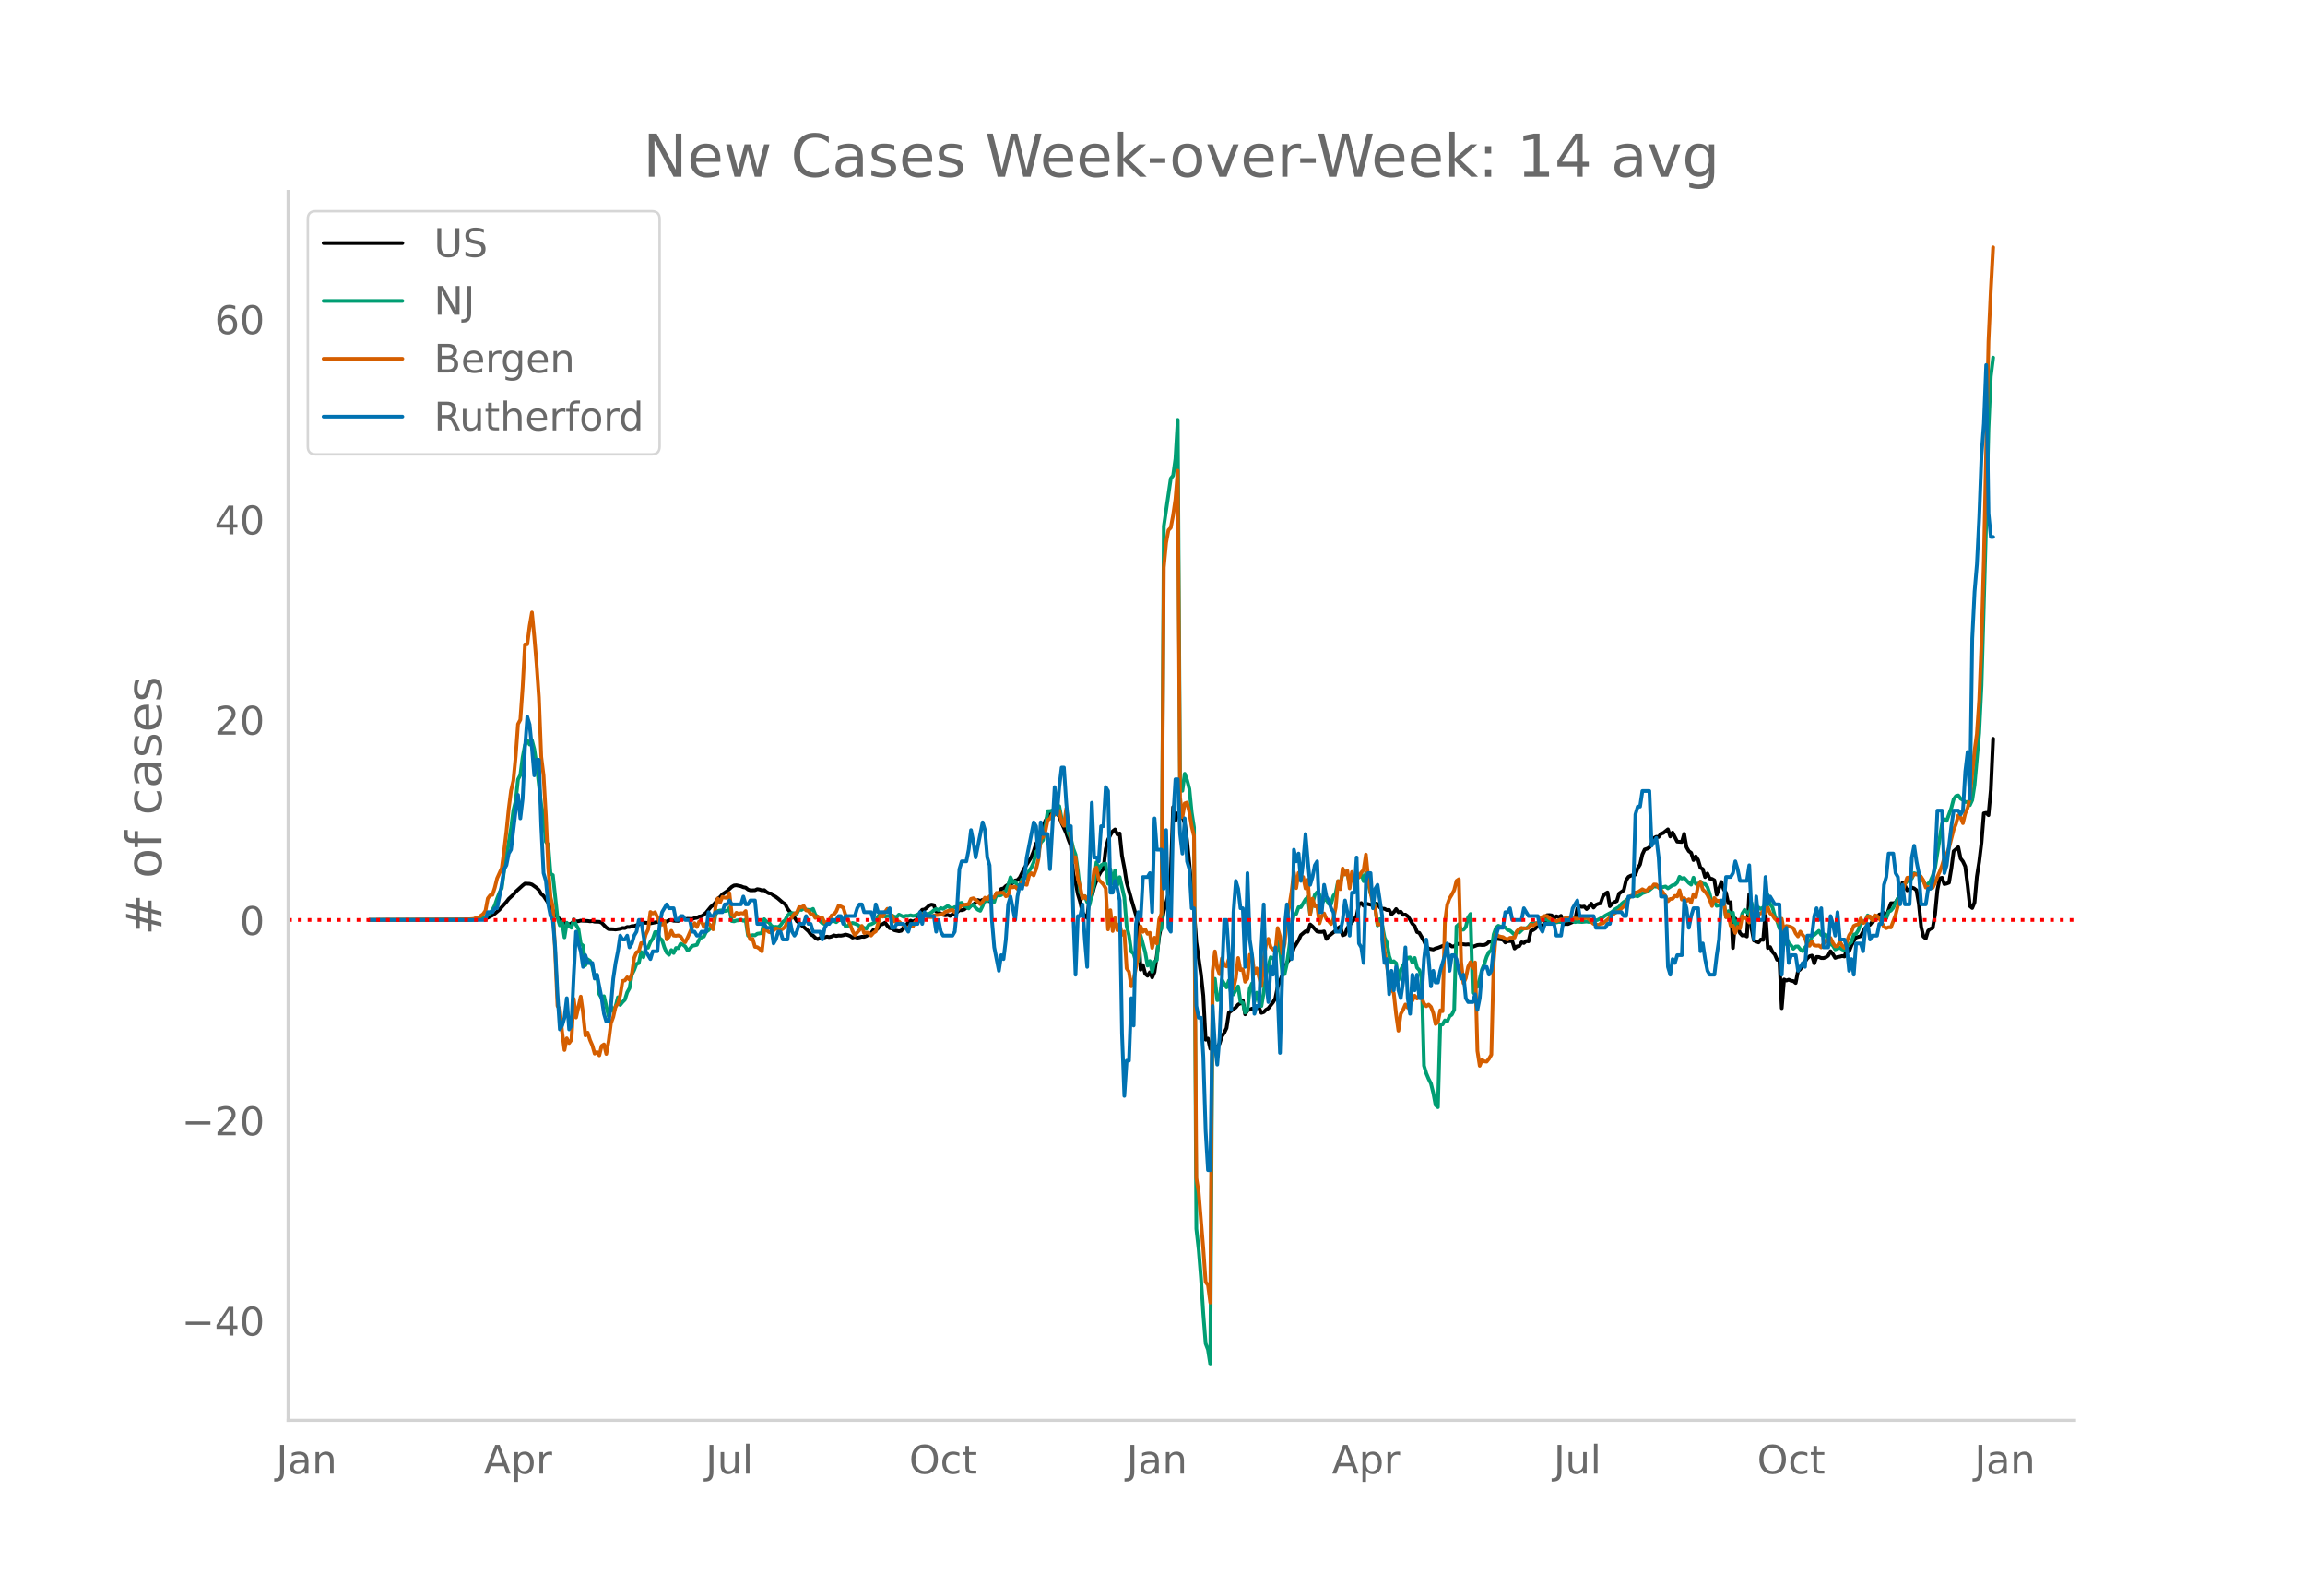 <svg height="864" viewBox="0 0 936 648" width="1248" xmlns="http://www.w3.org/2000/svg" xmlns:xlink="http://www.w3.org/1999/xlink"><defs><style>*{stroke-linecap:butt;stroke-linejoin:round}</style></defs><g id="figure_1"><path d="M0 648h936V0H0z" style="fill:#fff" id="patch_1"/><g id="axes_1"><path d="M117 576.72h725.4V77.76H117z" style="fill:none" id="patch_2"/><path clip-path="url(#pbf5aeb2178)" d="m149.973 373.577 41.51-.126 4.718-.301.943-.193.943-.316 1.887-.948.944-.685 1.887-1.605 2.83-3.172.943-1.238 1.887-1.746.944-1.146 2.83-2.575.943-.725 1.887.073.944.283 1.886 1.352.944.934.943 1.587.944.748 5.66 8.683 1.887 1.48 1.887 1.16.943.25.944-.362.943-.83 1.887-.074.943-.246 2.83.144.944.143.944-.108.943.254 1.887.054.943.358 1.887 1.962.944.64 1.886.06.944.096 1.887-.289.943-.33.944.063.943-.481.943.034.944-.352.943-.058 1.887-.628.944-.605.943-.143 1.887.145.943.15 2.83-.566.944.124.943-.284 1.887.03.944-.584.943-.045.943.269 1.887.077.944-.637.943-.425.944.35.943-.149 1.887.087.943-.37.944-.139.943-.51.944-.104.943-.67.943-.82 1.887-2.32.944-.749.943-1.02.944-1.585.943-.66.943-1.117 1.887-1.272 1.887-1.744.944-.556.943-.09 1.887.4.943.396.944.164.943.778.944.32 1.886-.03.944-.463.943.16.944.363.943-.125.944.79.943.53.943.07.944.84.943.533.944.715 1.886 1.636.944.566.943 1.867 1.887 2.535.944 1.048.943 1.492.943.631.944 1.034.943.699 1.887 1.704.944 1.28.943.51.943.931.944.524.943-.509.944-.035.943-.174.944-.31.943.211.943-.244.944-.482.943.258.944-.181.943.05.944-.16.943-.3.943.222.944.366.943.663.944-.283.943.341.944-.155.943-.268.943.07.944-.362.943-.658.944-.508.943-1.327.944.143.943-.78.943-1.415.944-.298.943-.564.944 1.257.943.979.944.125.943.701 1.887.425.943-.199.944-1.384.943-.479.943-1.665.944-.572.943.373 1.887-1.018.944-2.601.943-1.176.943-.123.944-.728.943-.906.944-.357.943.213.944 2.595.943.35 1.887 1.015.943.206.944-.21.943.464.944-.619.943-.087 1.887-1.66.943.028.944-.264.943-.777.944-.283 1.886-1.022.944-.687.943-1.107.944.352.943-.472.944.675.943-.623.943.582.944.017.943-.837.944-1.943.943-.187.944-2.088.943-.2.943-.957.944-.581.943-.272.944-.4.943-1.007.943-.172.944-1.047 1.887-3.78 1.887-3.012.943-1.54.943-2.41.944-2.97.943-1.518.944-2.369.943-3.018.944-2.432 1.886-3.013 1.887-.624.944.603.943 1.38.944 2.552 1.886 4.16.944 2.753.943 2.344.944 11.225.943 3.69.944 4.747.943 3.225.943 4.256.944 1.373.943.78.944-8.044.943-.723.944-3.664.943-2.672.943-2.107.944-1.705.943-.906.944-8.143.943-3.732.944-1.978.943-1.502.943-.737.944 2.03.943-.401.944 9.05.943 4.856.943 6.012 1.887 6.757 1.887 6.427.944 4.574.943 17.65.943-1.87.944 3.55.943.786.944-1.412.943 2.117.944-2.215.943-6.695.943-7.822.944-4.78.943-5.504.944-3.143.943-3.901.944-8.277.943-26.888.943 5.545.944-3.04.943 1.152.944.392.943 2.463.944 6.933.943 9.492.943 11.017.944 7.78.943 13.1 1.887 13.088.944 8.705.943 17.863.943-.48.944 4.155.943-3.626.944 2.768.943.272.944-1.46.943-3.008.943-1.381.944-1.976.943-6.236 2.83-2.16.944-1.166.943-.48.944-1.23.943 5.692.944-1.544 1.886-.78.944.258.943-1.223.944.674.943 2.035.944-.313.943-.953.943-.592 1.887-2.427.944-1.586.943-4.697 2.83-7.22.944-2.67.943-1.173.944-1.702.943-3.093 1.887-3.081.943-2.058 1.887-1.578.944.198.943-2.976.944.807 1.886 2.074.944.163.943-.002.944-.195.943 3.06.944-1.141 2.83-2.308.943-.97.944-.624.943 3.564.944-.35.943-2.602 3.774-4.836.943-4.724.943-.607.944 1.124.943-.884 2.83.68.944-.734.943.219.944 1.4.943.476.944.078.943.5.944-.073.943 1.831.943-.873.944-1.294.943 1.313.944-.237.943 1.267.944-.098.943.666.943 1.42.944 1.629.943.948.944 2.44.943.356 1.887 3.295.943 2.168.944.915 1.887.349.943-.459.944-.231 2.83-1.134.943.215.944-.314.943.68.944-.044.943-.844.943-.198 1.887.191.944.11.943-.097.943.147.944.882 1.887-.722.943-.094.944.083.943-.031.943-.42.944-.868.943-.168.944-.338.943-.654.944.042 1.886.286.944 1.13.943-.522 1.887-.063.944 3.014.943-.852.943-.112.944-1.551.943.297.944-.816.943.16.944-4.232.943-.406.943-.65.944-1.398.943.181.944-.024.943-.413.944-3.708.943-.037.943.127.944 1.17.943-.82.944.37.943-.547.944 3.414.943-.123.943.054 1.887-.824.944-.726.943-4.769.944-.85.943.186.943-.138.944 1.034.943-.925.944-1.294.943 1.613.943-1.118.944-.403.943-.23.944-2.752.943-1.145.944-.521.943 5.619.943-1.01.944-.663.943-.412.944-3.076 1.887-1.352.943-4.002.943-1.41.944-.477 1.887-.468.943-2.55.944-1.534.943-4.072.943-2.011.944-.303.943-.494.944-1.707.943-2.156.944-.5.943.071.943-1.313.944-.29 1.887-1.503.943 2.914.944-1.599 1.886 3.685 1.887.152.944-3.339.943 5.425.944 1.624.943.676.943 2.962.944-1.519.943 1.453.944 3.175.943.52.943 3.267.944-1.44.943 2.012.944.163.943.545.944 5.89 1.886-5.21.944 2.93.943 1.474.944 4.317.943-.487.944 18.595.943-11.948 1.887 5.865.943 1.014.944-.177.943.57.944-17.155.943 14.028.943 4.785 1.887.758.944-1.192.943.165.944-11.2.943 14.482.943-.364.944 1.938.943 1.042.944 2.165.943.076.944 19.602.943-11.667.943.442.944-.357.943.43.944.143.943.779.944-4.85.943-.707.943-1.783 1.887-2.681.944-.859.943-.258.943 3.154.944-2.62.943.036.944.423.943.012.944-.317.943-.664.943-1.81.944 1.164.943 1.539.944-.335.943-.14.944-.281.943.199.943-2.88.944.816.943-2.418.944-1.83.943-1.397 1.887-.536.943-1.828.944-1.541.943-.906.944-.347.943-1.267.944-.553.943-.73.943-1.625.944-.204.943-.557.944 2.012.943-3.2.944-2.645.943.023.943-.279.944-1.592.943-2.212.944-4.317.943 1.128.944 2.024.943-.404.943-.742.944.332.943.769.944 5.393.943 9.356.944 4.058.943.791.943-3.12.944-.798.943-.369.944-5.505.943-9.862.943-4.761.944-.253.943 2.579.944-.214.943-.367.944-5.683.943-7.075 1.887-1.663.943 4.6.944 1.21.943 2.02.944 7.53.943 8.57.943.795.944-2.257.943-10.52.944-6.01.943-7.816.944-11.856.943-.204.943.944.944-10.22.943-20.808h0" style="fill:none;stroke:#000;stroke-linecap:round;stroke-width:1.5" id="line2d_1"/><path clip-path="url(#pbf5aeb2178)" d="m149.973 373.576 41.51-.089 2.83-.212 1.888-.527.943-.49.943-.985.944-.451.943-1.358.944-1.808.943-2.77.944-2.404.943-1.835.943-7.068 2.83-17.223.944-7.349.944-3.731.943-8.769.943-1.828.944-7.248.943-4.955.944-1.844.943 1.69.944-1.723.943 3.617.943 6.25 1.887 16.54.944 4.467.943 10.371.944 1.03.943 11.928.943.537 1.887 17.357.944 3.064.943-1.426.943 6.296.944-5.92.943 1.368.944.65.943-3.401.944 2.237.943 1.648.943 5.976.944.834.943 7.957.944-2.427.943.622.944 2.191.943 4.566.943-1.03.944 7.793.943 1.57.944-.732 1.887 8.124.943-4.066.943 2.005.944-1.93.943-3.711.944 3.103.943-1.154.944-.936.943-2.999.943-1.7.944-5.495.943-1.87.944-2.503.943-.317.944-4.53.943 2.143.943-4.004.944.138.943-2.339.944-1.308.943-2.702.944.036.943 2.476.943.723.944 2.976.943 2.14.944.88.943-1.937.943 1.213.944-2.05.943.085.944-1.796.943.347.944.785.943 1.619.943-.713.944-1.158 1.887-.448.943-2.156.944-.863.943-.34.943-1.956.944-.625.943-1.06.944.478.943-5.71.944-1.495.943-.219.943.013.944.236.943-.17.944-1.23.943 5.435.944.141.943-.343.943-.092.944-.222.943.405.944-.36.943 6.388.944.088.943-.29.943.1.944-.647 1.887-.278.943-5.625.944 1 .943.23.943 1.406.944.533.943-.092.944.15.943-.712.943-1.426.944-.687.943-1.851.944-.831.943-.21 1.887.253.943-1.767.944.249.943-.608.944.46 1.887.207.943-.494.943 2.414.944.82.943 1.678.944.9.943.333.944-.075.943-1.046.943.072.944-.177.943.48.944-.78.943-.047.944.128.943 2.374.943-.163.944-.824.943-.367.944.265.943.383.944.644.943.245.943.465.944.294.943-1.55.944-.229.943-.461.944-.66.943-2.051.943-1.214.944.9.943.376.944-.23.943.08.944-.34.943.526.943.14.944-.994 1.887.913.943-.429.943.036.944-.242.943.255.944-.118.943-.444 1.887-.386.943.01.944.166.943-.117.944-.54.943-.847.944-.54.943.422.943-.782.944.311 1.887-1.19.943.745.944.347.943-.599.943.71.944-2.253.943-.21.944 1.217.943.393.944.683.943-1.076.943-.425.944 1.233.943.808.944.415.943-1.95.944-2.52.943.565.943-.948.944 1.612.943-.36.944-3.46.943.886.944-.216.943-.98.943-.688.944-2.338.943-3.225.944 2.015.943-.295.943 1.868.944-.579.943-2.23.944-.723.943.163.944-2.826.943-1.36.943-2.178.944-4.232.943.058.944-3.735.943-.997.944-5.55.943-6.25.943-.03.944-.235.943-.707.944-.909.943-.144.944 4.981.943 2.748.943-2.198.944 5.573.943 2.018.944 4.052.943 2.509.944 6.6.943 8.68.943 1.805.944-.268.943 2.436.944 1.21 1.887-8.323.943-9.03.943 3.234.944-2.03.943-.508.944-.117.943 8.117.944-5.831.943 5.714.943-5.318.944 6.02.943-3.25 1.887 8.2.943 11.678.944 3.827.943 6.541.944.762.943 3.44.944-.398.943-10.39 1.887 6.825.943 5.436.944-1.845.943 4.347.944-4.111.943-.638.943-11.647.944-1.076.943-163.447 2.83-19.395.944-1.164.943-6.842.944-15.8.943 148.249.944 2.394.943-6.924.944 2.548.943 3.587.943 9.564.944 6.083.943 162.98.944 8.392.943 11.686.944 14.479.943 12.052.943 2.456.944 6.018.943-150.594.944-5.976.943 8.684.944-.278.943-7.987 1.887 3.061.943-2.8.944 5.453.943.196.944-1.92.943-1.33.943 6.256.944.3.943 4.07.944-.91.943-8.791.943-2.188.944 7.463.943-3.666.944 3.86.943 1.595.944-5.501.943-7.32 1.887-7.028.943.376.944.592.943-7.238.944 2.95.943 9.976.943.222.944-4.314.943-6.574.944-8.251.943-5.083.944-.245.943-2.728.943.007 1.887-3.209.944-.873.943 6.849.944-4.291.943-3.516.943-1.053.944.997.943 3.637.944-1.41.943-.252.944 1.767.943.117.943-3.401.944-1.135.943-4.759.944.661.943-3.807.944-.814.943.98.943 3.759.944-2.254.943 1.27.944-1.56.943.146.943-1.566.944 3.156.943-3.29 1.887 8.206.944 2.067.943 3.66.943 7.348.944-2.58.943 2.446.944 5.047.943 1.972.944 5.498.943 2.698.943-.562.944.817.943 6.796.944-4.114.943-1.78 1.887-3.149.943-.15.944 2.162.943-1.923.944 3.96.943.959.944 3.404.943 35.43.943 3.13.944 2.244.943 1.87.944 3.811.943 4.962.944.843.943-33.625.943.017.944-1.655.943.468.944-2.15.943-.653.944-1.95.943-33.873.943-.89.944 2.221.943-.003.944-1.09.943-3.891.943-1.394.944 32.026.943-3.938.944 1.505.943-3.153.944-3.987.943-2.195.943-2.914.944-1.913.943-.612.944-6.521.943-2.675.944-.844.943.389.943-.05.944.331.943 1.03.944.262.943.805.944.987.943-1.213.943.226 1.887-1.8.944.132.943-.746.944-1.2.943-.046.943-.173.944.235.943-.932.944-.723.943-.03.944.115.943.471.943.085.944.33.943.18.944-.242.943.089 1.887-.785 1.887.03.943.202.944.562.943-.163 1.887.121 1.887-.177.943.167 1.887-.595.943-.016.944-.301.943-.54.944-.402.943-.71 2.83-1.501.944-.932 1.887-1.116.943-1.19.944-.805.943-.611.943-1.07.944-.624.943.01.944-.262.943.239.944-.547.943-.706 1.887-.644.943-.612 1.887-1.583.944.17.943-.291.943.615 1.887-.386.944.74 1.887-1.267.943-.186.943-.942.944-2.302.943.742.944-.281 1.887 2.02.943.724.943-2.842.944 2.495.943.213.944-1.103.943.916.943.066.944 1.164.943 2.767.944 4.085.943-.965.944 1.828.943-.258.943-.586.944-1.046.943 6.387.944-2.355.943 1.02.944-.401.943 5.92.943-2.548.944 1.19.943-4.176.944-1.538 1.887 1.822.943-4.621.943 4.556.944-.85.943-1.855.944.605.943-.648.944 1.194.943-6.217.943 3.725.944 1.223.943 3.49.944 2.077.943 3.048.944.19.943 6.413.943-2.842.944 2.201.943.893.944 1.4.943-.922.944-.03.943 1.2.943.723.944-1.452.943-1.092.944-.923.943-2.544.943-.563 1.887-1.697.944 1.642.943-.252.944.252.943 2.881.943.896.944.537.943 1.619 1.887-.717.944.67.943.289.943-1.531.944-.788.943-.945.944-3.022.943-.282.944-1.524.943-3.156.943-.213.944-.477.943-2.123 1.887 1.75.944-1.586 1.886 1.063.944-.046.943-.513.944.582.943-2.734.944-.475.943-1.135.943-2.067.944-1.743.943-.984.944-3.634 1.887-2.378 1.886-1.112.944-2.132.943.262.944-.193.943 1.736.944 1.452.943 1.662.943-.615.944-1.099.943-2.191.944-3.143 2.83-17.956.943-1.854.944.66 1.887-5.19.943-3.581.943-1.279.944-.258.943 1.334.944.536.943.815.944.016.943 1.26.943-2.042.944-6.135 1.887-21.148.943-19.123 1.887-66.354.943-38.118.944-21.154.943-7.676h0" style="fill:none;stroke:#009e73;stroke-linecap:round;stroke-width:1.5" id="line2d_2"/><path clip-path="url(#pbf5aeb2178)" d="m149.973 373.576 36.793-.094 4.717-.25.944-.093.943-.436h.944l.943-.872.944-.655.943-1.371.943-5.017.944-1.247.943-.187.944-2.898.943-3.801 1.887-4.145.943-6.918.944-7.822.943-9.317.944-7.354.943-4.145.944-9.785.943-13.15.943-1.745.944-13.306.943-17.295.944-.063.943-7.447.944-5.454.943 9.754.943 11.187.944 13.587.943 24.088.944 7.51.943 16.454.944 20.94.943 12.03.943 3.926.944 18.666.943 21.657.944 1.31.943 9.285.943 7.261.944-4.736.943 1.932.944-1.31.943-16.671.944 7.604 1.886-8.508.944 6.731.943 9.069.944-1.153.943 3.022.944 2.182.943 3.303.943-.623.944 1.34.943-3.833.944-.624.943 3.864.944-5.079.943-7.323.943-2.587.944-4.175.943-1.247.944-3.396.943-5.828.944-.187.943-1.277.943.966.944-2.244.943-6.544.944-2.337.943-.405.944-3.335.943.094.943-3.553.944-2.025.943-7.136.944.623.943-.53 1.887 4.082.943.966.944-1.433.943 7.417.944-1.091.943-2.4.943 1.932.944.094.943-.156.944.405.943 1.558.944.81.943-1.87 1.887-4.33.943-1.528.944 1.558.943-2.243.944-.125.943 2.306.943-1.309.944-.03.943.778.944 1.558.943-9.099.944-3.428.943 1.59.943-2.244.944.311.943.063.944-1.901.943 8.57.944 1.028.943-1.62.943.53.944-.375.943.187.944-1.028.943 9.006.944 2.524.943-.25.943 3.241.944.125.943.654.944 1.06.943-8.694.944.03.943.811.943.218 1.887-1.683.944.25.943.374.943-.468.944-.841.943-2.244.944-.311.943-1.496.944-1.247.943-.436.943-2.212.944.03.943-.498.944 1.776.943.187.944 1.31.943.061.943 1.496.944-.56.943.529h.944l.943 1.9.944-.186.943-.748.943-1.932.944-.405.943-1.215.944-2.306.943.28.944.499.943 2.991 1.887 3.895.943 2.525.944 1.745 1.887-2.12.943-1.65.943 2.928.944-.218.943.156.944 1.06.943-1.091.944-.592 1.886-6.45.944.467.943-1.901.944-1.278.943 1.683.944 1.122.943 2.337.943-.125.944.156.943.904.944.498.943 1.434.943-.468.944-.623.943.218.944-1.838.943.124.944-.467.943-2.711.943.28.944.561.943.25.944.03.943-.685 1.887-.218 1.887-.436.943-.81.944-.343 1.887-.437.943.966.943-.654.944-1.34.943-.717.944-.343 1.887-.249.943-2.15.943-.25.944.624.943.779.944 1.028.943-1.06.944-1.62.943.655.943-1.215.944.373.943.156.944-1.932.943.125.944-.187.943.062.943 1.403.944-.312.943-3.708.944.374.943-.25.943.904.944-.935.943-2.057.944 1.06.943.28.944-3.801.943-.935.943.903.944-2.461.943-4.02.944-8.476.943-.561.944-2.213.943-4.705.943-.624.944-1.932.943.406.944-2.057.943.467.944 4.519.943 1.496.943-6.95 1.887 11.593.944 10.252.943-2.119.944 8.912.943 2.992.943 4.861.944-.935.943 1.278.944-1.558.943-2.43.944-7.667.943-1.277.943 5.048.944.81.943 1.029.944 1.558.943 16.703.944-7.791.943 8.445.943-5.235.944 4.923.943-2.555.944 4.394.943-1.278.943 14.927.944 1.34.943 5.952.944-2.524 1.887-10.19.943-11.655.943 2.213.944-.998.943 1.808.944-.405.943 6.139.944-4.145.943 2.337.943-9.754.944-2.337.943-140.634.944-10.003.943-5.11.944-.998.943-5.048.943-6.482.944-11.623.943 132.688.944 8.04.943-5.61.944-.342.943 4.02.943 5.671.944 3.895.943 138.858.944 5.828 1.887 22.935.943 13.462.943 1.215.944 7.137.943-134.59.944-8.008.943 6.669.944 2.617.943-6.45.943 2.835.944.437.943-3.054.944 9.006.943 2.991.944-4.207.943-8.164.943 4.892.944-.311.943 5.08.944-1.247.943-9.754.943.498.944 7.386.943-2.306 1.887 7.167.944-10.844.943-6.015.943-2.306.944 3.397.943.81.944 1.216.943-9.816.944 3.365.943 7.012.943-3.958.944-10.657.943-4.55.944-6.014.943-7.79.944 6.356.943-6.201.943 2.119.944-.405.943 4.612.944-3.49.943 14.147.944-6.513.943 3.148.943-.218.944 7.136.943-3.023.944-.997.943 2.306.944.841.943 1.153.943-2.088.944-4.674.943-10.72.944 3.303.943-8.382.944 2.462.943-1.558.943 7.136.944-6.638.943 4.145.944-3.802.943 1.807.943-1.932.944-.997.943-6.264.944 9.567.943 5.734.944 4.519.943 1.9.943 6.7.944-.093.943.467.944 10.19.943 5.672.944 6.855.943 3.148.943 1.558.944 8.6.943 6.7.944-6.824.943-1.652.944-2.181.943 1.278.943-2.96.944.155.943-2.025.944 1.153.943-1.31.944.904.943 2.431.943 1.09.944-.685.943.935.944 2.462.943 4.518.944-.779.943-4.799.943.374.944-36.023.943-7.167.944-2.618.943-1.558.944-1.807.943-3.771.943-.654.944 33.468.943 8.756.944-2.025.943-4.644.943-1.87.944 2.4.943-2.306.944 35.93.943 6.046.944-2.369.943.592.943.094.944-1.184.943-1.652.944-37.675.943-11.374.944.841.943.312.943.156.944.654.943.312.944-.655 1.887-.093.943-2.618.943-.935.944-.405.943.312 1.887-.28.944-1.34.943.373 1.887-1.153.943-1.558.944-.81.943-.405.944.093.943.873.943.56 1.887.624 1.887-.717.944.219.943-.998 1.887-.093.943.436 1.887.156 1.887-.405.943.28.944-.218.943.468.944 1.121.943.842.943.124.944.406.943-.624.944-.062 1.887-1.558 2.83-2.587 1.887-1.153 1.887-1.62.943-1.371.943-1.745.944-1.184.943-.218.944-1.153.943-.094 1.887-1.246.943.498.944.031.943-1.215.944.094.943-1.34.944.062.943 1.246.943.81.944 1.247.943 1.434.944 2.025.943-.935.944-.093.943-1.153.943.218.944-2.524.943 3.801.944-.623.943 1.216.944-.748.943 1.464.943-3.49.944 1.184.943-4.518.944-1.776.943 3.178.943.904.944 1.309.943 1.963.944 2.555.943-3.272.944 1.184.943-.062.943 1.558.944-1.839.943 6.98.944-1.121.943 4.58.944-.03.943 2.96.943-2.493.944.654.943-4.954 1.887 1.121.944 1.434.943-4.799.943 2.368h.944l.943-1.122.944-.124.943-.935.944.654.943-2.181.943 2.4.944.747.943 1.434 1.887 1.714.944-1.683.943 5.329.943-2.4.944.156.943.28.944.5.943 2.087.944 1.215.943-1.963.943 1.371.944 1.153.943 3.054.944.187.943-1.683.943 1.496.944.156.943-.094.944.78.943-1.59.944-1.184.943.436.943-1.495.944 1.963.943 1.433.944-.062.943-1.901.944 1.652.943.903.943-2.337.944-2.711.943-1.433.944-2.369.943-.467.944-.218.943-2.369.943 1.901.944-.311.943-2.431h.944l.943 1.62.944-2.056.943.249.943.997 1.887 3.366.944.623.943-.405.944.093 1.886-4.986.944-3.74 1.887-5.795.943-3.085.944-2.587 1.886-.218.944-1.277.943.186.944.063.943.903.944 1.465.943 2.836.943-.25.944.561.943-.218.944-1.932.943-2.462.943-2.119.944-2.492.943-3.148.944-1.402.943-2.618 1.887-7.354.943-2.337.944-3.49.943.841.944 2.306.943-3.926.944-2.182.943-4.456 1.887-18.853.943-6.824.944-13.68.943-23.372.944-33.375 1.886-88.936.944-20.848.943-17.357h0" style="fill:none;stroke:#d55e00;stroke-linecap:round;stroke-width:1.5" id="line2d_3"/><path clip-path="url(#pbf5aeb2178)" d="M149.973 373.576h47.171l.943-3.175h1.887l.944-1.587h.943l1.887-9.523.943-6.348.944-1.587.943-4.762.944-1.587 1.887-15.871.943-6.349.943 9.523.944-7.936.943-20.632.944-12.697.943 3.174.944 9.523.943 11.11.943-6.349h.944l.943 26.981.944 19.046.943 3.174.944 9.523.943 4.761.943 1.588.944 11.11.943 19.045.944 14.284.943-1.587.943-3.174.944-7.936.943 12.697.944-1.587.943-20.633.944-17.458.943 4.761.943 3.175.944 6.348.943-4.761.944 3.174h1.887l.943 6.349.943-1.588 1.887 9.523.944 6.349.943 3.174h.944l.943-6.348.943-11.11.944-6.349.943-4.761.944-6.349.943 1.587h.944l.943-1.587.943 4.762.944-1.588.943-3.174.944-1.587.943-4.761h.944l1.886 12.697 1.887 3.174.944-3.174h1.887l.943-11.11.943-4.762 1.887-3.174.944 1.587h1.886l.944 4.762h.943l.944-1.588h.943l.944 1.588h1.886l.944 4.761h.943l.944 1.587h.943l.944-1.587h1.886l.944-7.936.943 1.587h.944l.943-1.587h2.83l.944-3.174h.943l.944-1.587.943 1.587h3.774l.943-3.174.944 3.174h.943l.944-1.587h1.886l.944 9.523h2.83l.944 1.587h1.886l.944 6.348.943-1.587.944-3.174h.943l.943 3.174h1.887l.944-7.935.943 4.761.944 1.587.943-1.587.943-3.174h1.887l.944-3.175.943 3.175h.944l.943 3.174h2.83l.944 3.174.943-4.761.944-1.587h.943l.943-1.587h1.887l.944-1.588h.943l.944 3.175.943-3.175h3.774l.943-3.174.944-1.587h.943l.943 3.174h2.83l.944 3.175.944-6.349.943 3.174h3.774l.943-1.587.944 7.936h.943l.943-1.587h2.83l1.887 3.174.944-3.174h2.83l.944-4.762.943 4.762.943-4.762.944 1.587h2.83l.944 6.349.943-4.761.943 4.761.944 1.587h3.774l.943-1.587.943-9.523.944-15.871.943-3.174h1.887l.944-4.762.943-7.936.943 4.762.944 6.348 2.83-14.284.944 3.174.943 11.11.943 3.175.944 22.22.943 11.11 1.887 9.522.944-6.348.943 1.587.943-7.936.944-14.284.943-3.174 1.887 9.523.943-9.523.944-4.762.943 1.587.944-4.76.943-7.937 2.83-14.284.944 1.587.943 12.697.944-14.284.943 4.762h1.887l.943 14.284 1.887-33.33.944 11.11.943-11.11.944-7.936h.943l.943 14.285.944 11.11.943-1.588.944 34.917.943 25.394.944-23.807h.943l.943-4.761.944 14.284.943 11.11.944-39.678.943-26.981.944 22.22h.943l.943 1.587.944-14.285h.943l.944-15.871.943 1.587.944 41.266h.943l.943-4.762.944 3.174.943 4.762.944 53.963.943 25.394.943-14.285h.944l.943-25.394.944 11.11.943-41.265.944-4.762.943 3.175.943-17.459h1.887l.944-1.587.943 15.871.944-38.09.943 12.696h1.887l.943 15.871.944-23.807.943 39.679.944 1.587.943-46.027.943-15.871h.944l.943 22.22.944 7.935.943-14.284.944 17.459.943 3.174.943 15.871h.944l.943 39.679.944 4.761h.943l.944 15.871.943 30.156.943 15.871h.944l.943-66.66.944 15.872.943 7.936.944-11.11 1.886-47.614h.944l.943 14.284.944 22.22.943-39.679.944-12.697.943 3.174.943 7.936h.944l.943 23.807.944-38.091.943 26.981.943 6.349.944 23.807.943-3.174h.944l.943-23.807.944-17.459.943 31.743.943 7.935.944-14.284.943 3.174.944-11.11.943 19.046.944 23.807.943-31.743.943-19.045.944-9.523 1.887 22.22.943-44.44.944 4.762.943-3.175.943 11.11.944-7.935.943-11.11.944 11.11.943 9.522.944-3.174.943-4.761.943-1.587.944 20.632h.943l.944-11.11.943 4.762.944 1.587.943 3.174.943 1.587.944 7.936h1.887l.943-4.761.944-7.936.943 4.761.943 9.523.944-17.458h.943l.944-14.285.943 34.917.943 1.588.944 6.348.943-33.33.944-3.174h.943l.944 14.284.943-7.936.943-1.587 1.887 12.697v9.523l.944 9.523.943-1.587.944 14.284.943-9.523.943 7.936.944-9.523.943 9.523.944 3.174.943-6.348.944-14.284.943 20.632.943 6.349.944-15.872.943 6.349.944-6.349.943 9.523h.944l.943-15.871.943-7.936.944 7.936.943 11.11.944-6.349.943 4.762h.944l.943-4.762 1.887-6.348.943-4.762.944 11.11.943-6.348h.944l.943 1.587.943 4.761.944 3.175.943-1.588.944 9.523.943 1.587h1.887l.943-3.174.944 6.349.943-4.762.944-11.11.943-1.587h.943l.944 3.174.943-1.587.944-9.522.943-4.762.944-3.174h1.886l.944-6.349h.943l.944-1.587.943 4.762h3.774l.943-4.762 1.887 3.174h3.774l.943 4.762.944 1.587.943-3.174h3.774l.943 4.761h1.887l.944-6.348h2.83l.943-4.762 1.887-3.174.944 6.348h5.66l.943 4.762h3.774l.944-1.587h.943l.943-4.762h3.774l.944 1.587h.943l.943-7.935h1.887l.944-33.33.943-3.174h.944l.943-6.349h2.83l.944 22.22 1.887-3.174.943 7.935.943 15.872h1.887l.944 28.568.943 3.174.944-6.348.943 1.587.943-3.174h1.887l.944-22.22.943 3.174.944 7.936.943-4.762.943-3.174h1.887l.944 17.459.943-3.175.943 6.349.944 4.761.943 1.587h1.887l.944-7.935.943-6.349.943-15.871.944 1.587.943-11.11h1.887l.944-1.587.943-4.761.943 3.174.944 4.761h2.83l.944-6.348.943 19.045.943 11.11.944-17.458.943 9.523h1.887l.944-17.459.943 11.11.943-3.174 1.887 3.174h1.887l.944 28.568.943-17.458.943-1.587.944 14.284.943-3.174h1.887l.944 6.348 1.886-3.174.944 1.587.943-12.697h1.887l.943-7.936.944-3.174.943 4.762.944-4.762.943 15.872h1.887l.943-12.698.944 3.175.943 4.761.944-9.523.943 11.11h1.887l.943 3.175.944 9.522.943-4.761.944 6.348.943-12.697h1.887l.943 3.175.944-9.523.943-1.587.944 6.348.943-1.587h1.887l.943-4.761h.944l.943-15.872.944-3.174.943-9.523h1.887l.943 7.936.944 1.587.943 11.11.944-7.936.943 7.936h1.887l.943-19.046.944-4.761.943 6.349.944 4.761.943 12.697h1.887l.943-6.349h.944l.943-3.174.944-7.935.943-20.633h1.887l.943 25.394.944-3.174 1.887-15.872.943-6.348h1.887l.943 1.587.944-1.587.943-15.872.944-7.935.943 19.045.943-65.072.944-19.046.943-11.11.944-19.045.943-25.395.944-12.697.943-23.807.943 60.311.944 9.523h.943" style="fill:none;stroke:#0072b2;stroke-linecap:round;stroke-width:1.5" id="line2d_4"/><path clip-path="url(#pbf5aeb2178)" d="M117 373.576h725.4" style="fill:none;stroke:red;stroke-dasharray:1.5,2.475;stroke-dashoffset:0;stroke-width:1.5" id="line2d_5"/><path d="M117 576.72V77.76" style="fill:none;stroke:#d3d3d3;stroke-linecap:square;stroke-linejoin:miter;stroke-width:1.25" id="patch_3"/><path d="M117 576.72h725.4" style="fill:none;stroke:#d3d3d3;stroke-linecap:square;stroke-linejoin:miter;stroke-width:1.25" id="patch_4"/><g id="matplotlib.axis_1"><g id="xtick_1"><g style="fill:#696969" transform="matrix(.16 0 0 -.16 112.168 598.378)" id="text_1"><defs><path d="M9.813 72.906h9.859V5.078q0-13.187-5-19.14-5-5.954-16.094-5.954h-3.75v8.297h3.078q6.531 0 9.219 3.672Q9.813-4.39 9.813 5.078z" id="DejaVuSans-74"/><path d="M34.281 27.484q-10.89 0-15.093-2.484-4.204-2.484-4.204-8.5 0-4.781 3.157-7.594 3.156-2.797 8.562-2.797 7.485 0 12 5.297 4.516 5.297 4.516 14.078v2zm17.922 3.72V0H43.22v8.297Q40.14 3.328 35.547.953q-4.594-2.375-11.234-2.375-8.391 0-13.36 4.719Q6 8.016 6 15.922q0 9.219 6.172 13.906 6.187 4.688 18.437 4.688h12.61v.89q0 6.203-4.078 9.594-4.078 3.39-11.453 3.39-4.688 0-9.141-1.124-4.438-1.125-8.531-3.375v8.312q4.921 1.906 9.562 2.844 4.64.953 9.031.953 11.875 0 17.735-6.156 5.86-6.14 5.86-18.64z" id="DejaVuSans-97"/><path d="M54.89 33.016V0h-8.984v32.719q0 7.765-3.031 11.61-3.031 3.858-9.078 3.858-7.281 0-11.484-4.64-4.204-4.625-4.204-12.64V0H9.08v54.688h9.03v-8.5q3.235 4.937 7.594 7.374Q30.078 56 35.797 56q9.422 0 14.25-5.828 4.844-5.828 4.844-17.156z" id="DejaVuSans-110"/></defs><use xlink:href="#DejaVuSans-74"/><use x="29.492" xlink:href="#DejaVuSans-97"/><use x="90.771" xlink:href="#DejaVuSans-110"/></g></g><g id="xtick_2"><g style="fill:#696969" transform="matrix(.16 0 0 -.16 196.512 598.378)" id="text_2"><defs><path d="M34.188 63.188 20.797 26.906h26.812zm-5.579 9.718h11.188L67.578 0h-10.25l-6.64 18.703h-32.86L11.188 0H.78z" id="DejaVuSans-65"/><path d="M18.11 8.203v-29H9.077v75.484h9.031v-8.296q2.844 4.875 7.157 7.234Q29.594 56 35.594 56q9.968 0 16.187-7.906 6.235-7.907 6.235-20.797T51.78 6.484q-6.218-7.906-16.187-7.906-6 0-10.328 2.375-4.313 2.375-7.157 7.25zm30.578 19.094q0 9.906-4.079 15.547-4.078 5.64-11.203 5.64-7.14 0-11.218-5.64-4.079-5.64-4.079-15.547 0-9.906 4.078-15.547 4.079-5.64 11.22-5.64 7.124 0 11.202 5.64t4.078 15.547z" id="DejaVuSans-112"/><path d="M41.11 46.297q-1.516.875-3.297 1.281Q36.03 48 33.89 48q-7.625 0-11.703-4.953-4.079-4.953-4.079-14.234V0H9.08v54.688h9.03v-8.5q2.844 4.984 7.375 7.39Q30.031 56 36.531 56q.922 0 2.047-.125 1.125-.11 2.484-.36z" id="DejaVuSans-114"/></defs><use xlink:href="#DejaVuSans-65"/><use x="68.408" xlink:href="#DejaVuSans-112"/><use x="131.885" xlink:href="#DejaVuSans-114"/></g></g><g id="xtick_3"><g style="fill:#696969" transform="matrix(.16 0 0 -.16 286.551 598.378)" id="text_3"><defs><path d="M8.5 21.578v33.11h8.984V21.922q0-7.766 3.016-11.656 3.031-3.875 9.094-3.875 7.265 0 11.484 4.64 4.234 4.64 4.234 12.656v31h8.985V0h-8.984v8.406Q42.047 3.422 37.718 1q-4.313-2.422-10.032-2.422-9.421 0-14.312 5.86Q8.5 10.296 8.5 21.578zM31.11 56z" id="DejaVuSans-117"/><path d="M9.422 75.984h8.984V0H9.422z" id="DejaVuSans-108"/></defs><use xlink:href="#DejaVuSans-74"/><use x="29.492" xlink:href="#DejaVuSans-117"/><use x="92.871" xlink:href="#DejaVuSans-108"/></g></g><g id="xtick_4"><g style="fill:#696969" transform="matrix(.16 0 0 -.16 369.166 598.378)" id="text_4"><defs><path d="M39.406 66.219q-10.75 0-17.078-8.016-6.312-8-6.312-21.828 0-13.766 6.312-21.781 6.328-8 17.078-8 10.735 0 17.016 8 6.281 8.015 6.281 21.781 0 13.828-6.281 21.828-6.281 8.016-17.016 8.016zm0 8q15.328 0 24.5-10.281 9.188-10.282 9.188-27.563 0-17.234-9.188-27.516-9.172-10.28-24.5-10.28-15.375 0-24.593 10.25-9.204 10.265-9.204 27.546t9.204 27.563q9.218 10.28 24.593 10.28z" id="DejaVuSans-79"/><path d="M48.781 52.594v-8.407q-3.812 2.11-7.64 3.157-3.828 1.047-7.735 1.047-8.75 0-13.593-5.547-4.829-5.532-4.829-15.547 0-10.016 4.829-15.563 4.843-5.53 13.593-5.53 3.907 0 7.735 1.046 3.828 1.047 7.64 3.156V2.094Q45.016.344 40.984-.531q-4.015-.89-8.562-.89-12.36 0-19.64 7.765-7.266 7.765-7.266 20.953 0 13.375 7.343 21.031Q20.22 56 33.016 56q4.14 0 8.093-.86 3.953-.843 7.672-2.546z" id="DejaVuSans-99"/><path d="M18.313 70.219V54.688h18.5v-6.985h-18.5V18.016q0-6.688 1.828-8.594 1.828-1.906 7.453-1.906h9.218V0h-9.218q-10.407 0-14.36 3.875-3.953 3.89-3.953 14.14v29.688H2.687v6.984h6.594V70.22z" id="DejaVuSans-116"/></defs><use xlink:href="#DejaVuSans-79"/><use x="78.711" xlink:href="#DejaVuSans-99"/><use x="133.691" xlink:href="#DejaVuSans-116"/></g></g><g id="xtick_5"><g style="fill:#696969" transform="matrix(.16 0 0 -.16 457.462 598.378)" id="text_5"><use xlink:href="#DejaVuSans-74"/><use x="29.492" xlink:href="#DejaVuSans-97"/><use x="90.771" xlink:href="#DejaVuSans-110"/></g></g><g id="xtick_6"><g style="fill:#696969" transform="matrix(.16 0 0 -.16 540.862 598.378)" id="text_6"><use xlink:href="#DejaVuSans-65"/><use x="68.408" xlink:href="#DejaVuSans-112"/><use x="131.885" xlink:href="#DejaVuSans-114"/></g></g><g id="xtick_7"><g style="fill:#696969" transform="matrix(.16 0 0 -.16 630.902 598.378)" id="text_7"><use xlink:href="#DejaVuSans-74"/><use x="29.492" xlink:href="#DejaVuSans-117"/><use x="92.871" xlink:href="#DejaVuSans-108"/></g></g><g id="xtick_8"><g style="fill:#696969" transform="matrix(.16 0 0 -.16 713.517 598.378)" id="text_8"><use xlink:href="#DejaVuSans-79"/><use x="78.711" xlink:href="#DejaVuSans-99"/><use x="133.691" xlink:href="#DejaVuSans-116"/></g></g><g id="xtick_9"><g style="fill:#696969" transform="matrix(.16 0 0 -.16 801.812 598.378)" id="text_9"><use xlink:href="#DejaVuSans-74"/><use x="29.492" xlink:href="#DejaVuSans-97"/><use x="90.771" xlink:href="#DejaVuSans-110"/></g></g></g><g id="matplotlib.axis_2"><g id="ytick_1"><g style="fill:#696969" transform="matrix(.16 0 0 -.16 73.733 542.33)" id="text_10"><defs><path d="M10.594 35.5h62.593v-8.297H10.594z" id="DejaVuSans-8722"/><path d="M37.797 64.313 12.89 25.39h24.906zm-2.594 8.593H47.61V25.391h10.407v-8.203H47.609V0h-9.812v17.188H4.89v9.515z" id="DejaVuSans-52"/><path d="M31.781 66.406q-7.61 0-11.453-7.5Q16.5 51.422 16.5 36.375q0-14.984 3.828-22.484 3.844-7.5 11.453-7.5 7.672 0 11.5 7.5 3.844 7.5 3.844 22.484 0 15.047-3.844 22.531-3.828 7.5-11.5 7.5zm0 7.813q12.266 0 18.735-9.703 6.468-9.688 6.468-28.141 0-18.406-6.468-28.11-6.47-9.687-18.735-9.687-12.25 0-18.718 9.688-6.47 9.703-6.47 28.109 0 18.453 6.47 28.14Q19.53 74.22 31.78 74.22z" id="DejaVuSans-48"/></defs><use xlink:href="#DejaVuSans-8722"/><use x="83.789" xlink:href="#DejaVuSans-52"/><use x="147.412" xlink:href="#DejaVuSans-48"/></g></g><g id="ytick_2"><g style="fill:#696969" transform="matrix(.16 0 0 -.16 73.733 460.993)" id="text_11"><defs><path d="M19.188 8.297h34.421V0H7.33v8.297q5.609 5.812 15.296 15.594 9.703 9.797 12.188 12.64 4.734 5.313 6.609 9 1.89 3.688 1.89 7.25 0 5.813-4.078 9.469-4.078 3.672-10.625 3.672-4.64 0-9.797-1.61-5.14-1.609-11-4.89v9.969Q13.767 71.78 18.938 73q5.188 1.219 9.485 1.219 11.328 0 18.062-5.672 6.735-5.656 6.735-15.125 0-4.5-1.688-8.531-1.672-4.016-6.125-9.485-1.218-1.422-7.765-8.187-6.532-6.766-18.453-18.922z" id="DejaVuSans-50"/></defs><use xlink:href="#DejaVuSans-8722"/><use x="83.789" xlink:href="#DejaVuSans-50"/><use x="147.412" xlink:href="#DejaVuSans-48"/></g></g><g id="ytick_3"><use xlink:href="#DejaVuSans-48" style="fill:#696969" transform="matrix(.16 0 0 -.16 97.32 379.654)" id="text_12"/></g><g id="ytick_4"><g style="fill:#696969" transform="matrix(.16 0 0 -.16 87.14 298.316)" id="text_13"><use xlink:href="#DejaVuSans-50"/><use x="63.623" xlink:href="#DejaVuSans-48"/></g></g><g id="ytick_5"><g style="fill:#696969" transform="matrix(.16 0 0 -.16 87.14 216.978)" id="text_14"><use xlink:href="#DejaVuSans-52"/><use x="63.623" xlink:href="#DejaVuSans-48"/></g></g><g id="ytick_6"><g style="fill:#696969" transform="matrix(.16 0 0 -.16 87.14 135.64)" id="text_15"><defs><path d="M33.016 40.375q-6.641 0-10.532-4.547-3.875-4.531-3.875-12.437 0-7.86 3.875-12.438 3.891-4.562 10.532-4.562 6.64 0 10.515 4.562 3.875 4.578 3.875 12.438 0 7.906-3.875 12.437-3.875 4.547-10.515 4.547zm19.578 30.922v-8.984q-3.719 1.75-7.5 2.671-3.782.938-7.5.938-9.766 0-14.922-6.594-5.14-6.594-5.875-19.922 2.875 4.25 7.219 6.516 4.359 2.266 9.578 2.266 10.984 0 17.36-6.672 6.374-6.657 6.374-18.125 0-11.235-6.64-18.032-6.641-6.78-17.672-6.78-12.657 0-19.344 9.687-6.688 9.703-6.688 28.109 0 17.281 8.204 27.563 8.203 10.28 22.015 10.28 3.719 0 7.5-.734t7.89-2.187z" id="DejaVuSans-54"/></defs><use xlink:href="#DejaVuSans-54"/><use x="63.623" xlink:href="#DejaVuSans-48"/></g></g><g style="fill:#696969" transform="matrix(0 -.2 -.2 0 65.573 379.813)" id="text_16"><defs><path d="M51.125 44H36.922l-4.11-16.313h14.313zm-7.328 27.781-5.078-20.265h14.265L58.11 71.78h7.813L60.89 51.516h15.234V44h-17.14l-4-16.313h15.53V20.22H53.079L48 0h-7.813l5.032 20.219H30.906L25.875 0h-7.86l5.079 20.219H7.719v7.468h17.187L29 44H13.281v7.516h17.625l4.985 20.265z" id="DejaVuSans-35"/><path d="M30.61 48.39q-7.22 0-11.422-5.64-4.204-5.64-4.204-15.453 0-9.813 4.172-15.453 4.188-5.64 11.453-5.64 7.188 0 11.375 5.655 4.203 5.672 4.203 15.438 0 9.719-4.203 15.406-4.187 5.688-11.375 5.688zm0 7.61q11.718 0 18.406-7.625 6.703-7.61 6.703-21.078 0-13.422-6.703-21.078-6.688-7.64-18.407-7.64-11.765 0-18.437 7.64-6.656 7.656-6.656 21.078 0 13.469 6.656 21.078Q18.844 56 30.609 56z" id="DejaVuSans-111"/><path d="M37.11 75.984V68.5h-8.594q-4.828 0-6.72-1.953-1.874-1.953-1.874-7.031v-4.828h14.797v-6.985H19.922V0H10.89v47.703H2.297v6.984h8.594V58.5q0 9.125 4.25 13.297 4.25 4.187 13.468 4.187z" id="DejaVuSans-102"/><path d="M44.281 53.078v-8.5q-3.797 1.953-7.906 2.922-4.094.984-8.5.984-6.688 0-10.031-2.047-3.344-2.046-3.344-6.156 0-3.125 2.39-4.906 2.391-1.781 9.626-3.39l3.078-.688q9.562-2.047 13.593-5.781 4.032-3.735 4.032-10.422 0-7.625-6.032-12.078-6.03-4.438-16.578-4.438-4.39 0-9.156.86Q10.688.296 5.422 2v9.281q4.984-2.594 9.812-3.89 4.829-1.282 9.579-1.282 6.343 0 9.75 2.172 3.421 2.172 3.421 6.125 0 3.656-2.468 5.61-2.453 1.953-10.813 3.765l-3.125.735q-8.344 1.75-12.062 5.39-3.704 3.64-3.704 9.985 0 7.718 5.47 11.906Q16.75 56 26.811 56q4.97 0 9.36-.734 4.406-.72 8.11-2.188z" id="DejaVuSans-115"/><path d="M56.203 29.594v-4.39H14.891q.593-9.282 5.593-14.142 5-4.859 13.938-4.859 5.172 0 10.031 1.266 4.86 1.265 9.656 3.812v-8.5Q49.266.734 44.187-.344 39.11-1.422 33.892-1.422q-13.094 0-20.735 7.61-7.64 7.625-7.64 20.625 0 13.421 7.25 21.296Q20.016 56 32.328 56q11.031 0 17.453-7.11 6.422-7.093 6.422-19.296zm-8.984 2.64q-.094 7.36-4.125 11.75-4.032 4.407-10.672 4.407-7.516 0-12.031-4.25-4.516-4.25-5.203-11.97z" id="DejaVuSans-101"/></defs><use xlink:href="#DejaVuSans-35"/><use x="83.789" xlink:href="#DejaVuSans-32"/><use x="115.576" xlink:href="#DejaVuSans-111"/><use x="176.758" xlink:href="#DejaVuSans-102"/><use x="211.963" xlink:href="#DejaVuSans-32"/><use x="243.75" xlink:href="#DejaVuSans-99"/><use x="298.73" xlink:href="#DejaVuSans-97"/><use x="360.01" xlink:href="#DejaVuSans-115"/><use x="412.109" xlink:href="#DejaVuSans-101"/><use x="473.633" xlink:href="#DejaVuSans-115"/></g></g><g style="fill:#696969" transform="matrix(.24 0 0 -.24 261.11 71.76)" id="text_17"><defs><path d="M9.813 72.906h13.28l32.329-60.984v60.984h9.562V0h-13.28L19.39 60.984V0H9.813z" id="DejaVuSans-78"/><path d="M4.203 54.688h8.985l11.234-42.672 11.172 42.672h10.593l11.235-42.672 11.187 42.672h8.985L63.28 0H52.688L40.922 44.828 29.109 0H18.5z" id="DejaVuSans-119"/><path d="M64.406 67.281v-10.39q-4.984 4.64-10.625 6.922-5.64 2.296-11.984 2.296-12.5 0-19.14-7.64-6.641-7.64-6.641-22.094 0-14.406 6.64-22.047 6.64-7.64 19.14-7.64 6.345 0 11.985 2.296 5.64 2.297 10.625 6.938V5.609Q59.234 2.094 53.437.33q-5.78-1.75-12.218-1.75-16.563 0-26.094 10.124-9.516 10.14-9.516 27.672 0 17.578 9.516 27.703 9.531 10.14 26.094 10.14 6.531 0 12.312-1.734 5.797-1.734 10.875-5.203z" id="DejaVuSans-67"/><path d="M3.328 72.906h9.953L28.61 11.281l15.282 61.625h11.093l15.328-61.625 15.282 61.625h10.015L77.297 0H64.89L49.516 63.281 33.984 0H21.578z" id="DejaVuSans-87"/><path d="M9.078 75.984h9.031V31.11l26.813 23.578H56.39l-29-25.578L57.625 0H45.906L18.11 26.703V0H9.08z" id="DejaVuSans-107"/><path d="M4.89 31.39h26.313v-8H4.891z" id="DejaVuSans-45"/><path d="M2.984 54.688H12.5L29.594 8.797l17.093 45.89h9.516L35.687 0H23.485z" id="DejaVuSans-118"/><path d="M11.719 12.406h10.297V0H11.719zm0 39.297h10.297v-12.39H11.719z" id="DejaVuSans-58"/><path d="M12.406 8.297h16.11v55.625l-17.532-3.516v8.985l17.438 3.515h9.86V8.296H54.39V0H12.406z" id="DejaVuSans-49"/><path d="M45.406 27.984q0 9.766-4.031 15.125-4.016 5.375-11.297 5.375-7.219 0-11.25-5.375-4.031-5.359-4.031-15.125 0-9.718 4.031-15.093t11.25-5.375q7.281 0 11.297 5.375 4.031 5.375 4.031 15.093zm8.985-21.203q0-13.953-6.203-20.765Q42-20.797 29.203-20.797q-4.734 0-8.937.703-4.203.703-8.157 2.172v8.735q3.954-2.141 7.813-3.157 3.86-1.031 7.86-1.031 8.843 0 13.234 4.61 4.39 4.609 4.39 13.937v4.453q-2.781-4.844-7.125-7.234Q33.938 0 27.875 0 17.828 0 11.672 7.656q-6.156 7.672-6.156 20.328 0 12.688 6.156 20.344Q17.828 56 27.875 56q6.063 0 10.406-2.39 4.344-2.391 7.125-7.22v8.297h8.985z" id="DejaVuSans-103"/></defs><use xlink:href="#DejaVuSans-78"/><use x="74.805" xlink:href="#DejaVuSans-101"/><use x="136.328" xlink:href="#DejaVuSans-119"/><use x="218.115" xlink:href="#DejaVuSans-32"/><use x="249.902" xlink:href="#DejaVuSans-67"/><use x="319.727" xlink:href="#DejaVuSans-97"/><use x="381.006" xlink:href="#DejaVuSans-115"/><use x="433.105" xlink:href="#DejaVuSans-101"/><use x="494.629" xlink:href="#DejaVuSans-115"/><use x="546.729" xlink:href="#DejaVuSans-32"/><use x="578.516" xlink:href="#DejaVuSans-87"/><use x="671.518" xlink:href="#DejaVuSans-101"/><use x="733.041" xlink:href="#DejaVuSans-101"/><use x="794.564" xlink:href="#DejaVuSans-107"/><use x="852.475" xlink:href="#DejaVuSans-45"/><use x="890.434" xlink:href="#DejaVuSans-111"/><use x="951.615" xlink:href="#DejaVuSans-118"/><use x="1010.795" xlink:href="#DejaVuSans-101"/><use x="1072.318" xlink:href="#DejaVuSans-114"/><use x="1107.057" xlink:href="#DejaVuSans-45"/><use x="1139.141" xlink:href="#DejaVuSans-87"/><use x="1232.143" xlink:href="#DejaVuSans-101"/><use x="1293.666" xlink:href="#DejaVuSans-101"/><use x="1355.189" xlink:href="#DejaVuSans-107"/><use x="1413.1" xlink:href="#DejaVuSans-58"/><use x="1446.791" xlink:href="#DejaVuSans-32"/><use x="1478.578" xlink:href="#DejaVuSans-49"/><use x="1542.201" xlink:href="#DejaVuSans-52"/><use x="1605.824" xlink:href="#DejaVuSans-32"/><use x="1637.611" xlink:href="#DejaVuSans-97"/><use x="1698.891" xlink:href="#DejaVuSans-118"/><use x="1758.07" xlink:href="#DejaVuSans-103"/></g><g id="legend_1"><path d="M128.2 184.5h136.45q3.2 0 3.2-3.2V88.96q0-3.2-3.2-3.2H128.2q-3.2 0-3.2 3.2v92.34q0 3.2 3.2 3.2z" style="fill:none;opacity:.8;stroke:#ccc;stroke-linejoin:miter" id="patch_5"/><path d="M131.4 98.718h32" style="fill:none;stroke:#000;stroke-linecap:round;stroke-width:1.5" id="line2d_6"/><g style="fill:#696969" transform="matrix(.16 0 0 -.16 176.2 104.317)" id="text_18"><defs><path d="M8.688 72.906h9.921V28.61q0-11.718 4.235-16.875 4.25-5.14 13.781-5.14 9.469 0 13.719 5.14 4.25 5.157 4.25 16.875v44.297H64.5V27.391q0-14.25-7.063-21.532-7.046-7.28-20.812-7.28-13.828 0-20.89 7.28-7.047 7.282-7.047 21.532z" id="DejaVuSans-85"/><path d="M53.516 70.516V60.89q-5.61 2.687-10.594 4-4.984 1.328-9.625 1.328-8.047 0-12.422-3.125t-4.375-8.89q0-4.845 2.906-7.313 2.907-2.453 11.016-3.97l5.953-1.218q11.031-2.11 16.281-7.406 5.25-5.297 5.25-14.172 0-10.61-7.11-16.078-7.093-5.469-20.812-5.469-5.172 0-11.015 1.172Q13.14.922 6.89 3.219v10.156q6-3.36 11.765-5.078 5.766-1.703 11.328-1.703 8.438 0 13.032 3.312 4.593 3.328 4.593 9.485 0 5.359-3.297 8.39-3.296 3.032-10.812 4.547L27.484 33.5q-11.03 2.188-15.968 6.875-4.922 4.688-4.922 13.047 0 9.672 6.812 15.234 6.813 5.563 18.766 5.563 5.14 0 10.453-.938 5.328-.922 10.89-2.765z" id="DejaVuSans-83"/></defs><use xlink:href="#DejaVuSans-85"/><use x="73.193" xlink:href="#DejaVuSans-83"/></g><path d="M131.4 122.203h32" style="fill:none;stroke:#009e73;stroke-linecap:round;stroke-width:1.5" id="line2d_8"/><g style="fill:#696969" transform="matrix(.16 0 0 -.16 176.2 127.802)" id="text_19"><use xlink:href="#DejaVuSans-78"/><use x="74.805" xlink:href="#DejaVuSans-74"/></g><path d="M131.4 145.688h32" style="fill:none;stroke:#d55e00;stroke-linecap:round;stroke-width:1.5" id="line2d_10"/><g style="fill:#696969" transform="matrix(.16 0 0 -.16 176.2 151.287)" id="text_20"><defs><path d="M19.672 34.813V8.108H35.5q7.953 0 11.781 3.297 3.844 3.297 3.844 10.078 0 6.844-3.844 10.078-3.828 3.25-11.781 3.25zm0 29.984V42.828h14.61q7.218 0 10.75 2.703 3.546 2.719 3.546 8.282 0 5.515-3.547 8.25-3.531 2.734-10.75 2.734zm-9.86 8.11h25.204q11.28 0 17.375-4.688Q58.5 63.53 58.5 54.89q0-6.703-3.125-10.657-3.125-3.953-9.188-4.922 7.282-1.562 11.313-6.53 4.031-4.954 4.031-12.376 0-9.765-6.64-15.093Q48.25 0 35.984 0H9.812z" id="DejaVuSans-66"/></defs><use xlink:href="#DejaVuSans-66"/><use x="68.604" xlink:href="#DejaVuSans-101"/><use x="130.127" xlink:href="#DejaVuSans-114"/><use x="169.49" xlink:href="#DejaVuSans-103"/><use x="232.967" xlink:href="#DejaVuSans-101"/><use x="294.49" xlink:href="#DejaVuSans-110"/></g><path d="M131.4 169.173h32" style="fill:none;stroke:#0072b2;stroke-linecap:round;stroke-width:1.5" id="line2d_12"/><g style="fill:#696969" transform="matrix(.16 0 0 -.16 176.2 174.773)" id="text_21"><defs><path d="M44.39 34.188q3.172-1.079 6.172-4.594 3-3.516 6.032-9.672L66.609 0H56l-9.313 18.703q-3.624 7.328-7.015 9.719-3.39 2.39-9.25 2.39h-10.75V0h-9.86v72.906h22.266q12.5 0 18.656-5.234 6.157-5.219 6.157-15.766 0-6.89-3.203-11.437-3.204-4.532-9.297-6.282zM19.673 64.797V38.922h12.406q7.125 0 10.766 3.297 3.64 3.297 3.64 9.687 0 6.39-3.64 9.64-3.64 3.25-10.766 3.25z" id="DejaVuSans-82"/><path d="M54.89 33.016V0h-8.984v32.719q0 7.765-3.031 11.61-3.031 3.858-9.078 3.858-7.281 0-11.484-4.64-4.204-4.625-4.204-12.64V0H9.08v75.984h9.03V46.188q3.235 4.937 7.594 7.374Q30.078 56 35.797 56q9.422 0 14.25-5.828 4.844-5.828 4.844-17.156z" id="DejaVuSans-104"/><path d="M45.406 46.39v29.594h8.985V0h-8.985v8.203Q42.578 3.328 38.25.953q-4.313-2.375-10.375-2.375-9.906 0-16.14 7.906-6.22 7.922-6.22 20.813 0 12.89 6.22 20.797Q17.968 56 27.874 56q6.063 0 10.375-2.375 4.328-2.36 7.156-7.234zm-30.61-19.093q0-9.906 4.079-15.547 4.078-5.64 11.203-5.64 7.125 0 11.219 5.64 4.11 5.64 4.11 15.547 0 9.906-4.11 15.547-4.094 5.64-11.219 5.64-7.125 0-11.203-5.64-4.078-5.64-4.078-15.547z" id="DejaVuSans-100"/></defs><use xlink:href="#DejaVuSans-82"/><use x="64.982" xlink:href="#DejaVuSans-117"/><use x="128.361" xlink:href="#DejaVuSans-116"/><use x="167.57" xlink:href="#DejaVuSans-104"/><use x="230.949" xlink:href="#DejaVuSans-101"/><use x="292.473" xlink:href="#DejaVuSans-114"/><use x="333.586" xlink:href="#DejaVuSans-102"/><use x="368.791" xlink:href="#DejaVuSans-111"/><use x="429.973" xlink:href="#DejaVuSans-114"/><use x="469.336" xlink:href="#DejaVuSans-100"/></g></g></g></g><defs><clipPath id="pbf5aeb2178"><path d="M117 77.76h725.4v498.96H117z"/></clipPath></defs></svg>